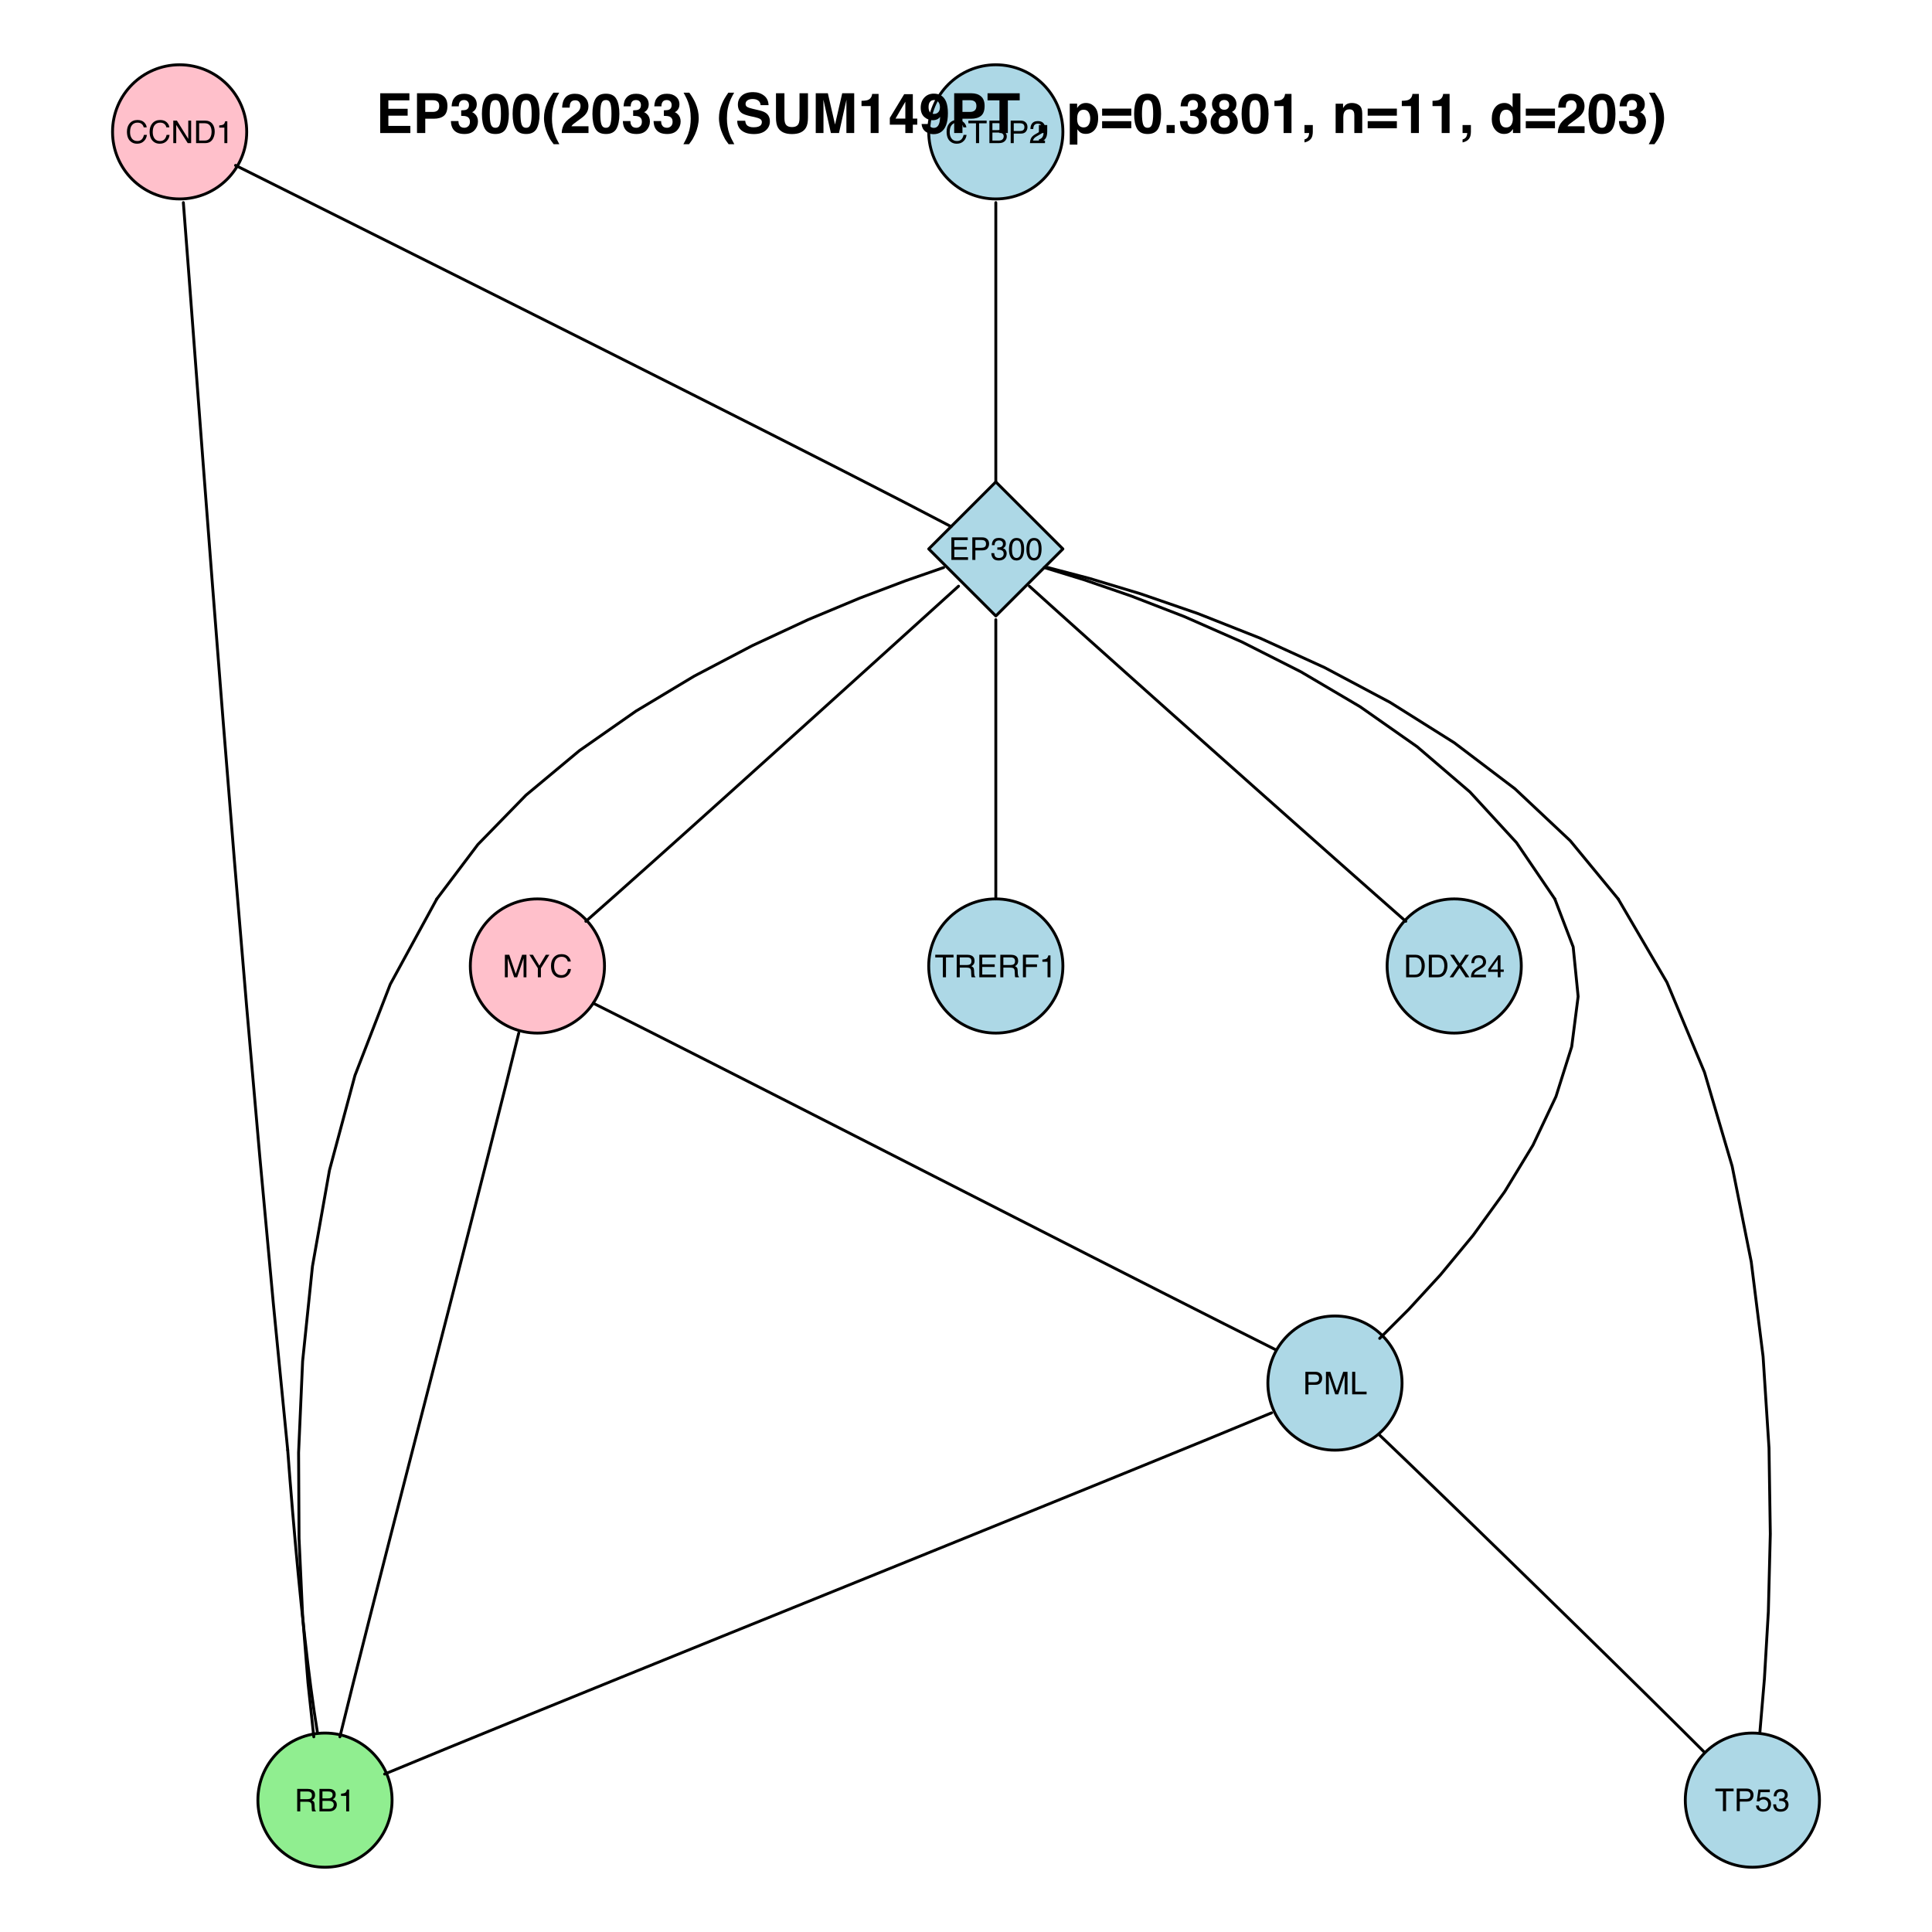 <?xml version="1.0" encoding="UTF-8"?>
<svg xmlns="http://www.w3.org/2000/svg" xmlns:xlink="http://www.w3.org/1999/xlink" width="504pt" height="504pt" viewBox="0 0 504 504" version="1.1">
<defs>
<g>
<symbol overflow="visible" id="glyph0-0">
<path style="stroke:none;" d="M 0.266 0 L 0.266 -5.875 L 4.922 -5.875 L 4.922 0 Z M 4.188 -0.734 L 4.188 -5.141 L 1 -5.141 L 1 -0.734 Z "/>
</symbol>
<symbol overflow="visible" id="glyph0-1">
<path style="stroke:none;" d="M 3.094 -6.031 C 3.844 -6.031 4.422 -5.832 4.828 -5.438 C 5.234 -5.051 5.461 -4.609 5.516 -4.109 L 4.734 -4.109 C 4.648 -4.484 4.473 -4.781 4.203 -5 C 3.941 -5.227 3.578 -5.344 3.109 -5.344 C 2.523 -5.344 2.055 -5.141 1.703 -4.734 C 1.348 -4.328 1.172 -3.703 1.172 -2.859 C 1.172 -2.172 1.332 -1.613 1.656 -1.188 C 1.977 -0.758 2.457 -0.547 3.094 -0.547 C 3.676 -0.547 4.117 -0.77 4.422 -1.219 C 4.586 -1.457 4.711 -1.77 4.797 -2.156 L 5.562 -2.156 C 5.5 -1.539 5.27 -1.023 4.875 -0.609 C 4.414 -0.098 3.789 0.156 3 0.156 C 2.312 0.156 1.738 -0.051 1.281 -0.469 C 0.664 -1.008 0.359 -1.852 0.359 -3 C 0.359 -3.863 0.586 -4.57 1.047 -5.125 C 1.547 -5.727 2.227 -6.031 3.094 -6.031 Z M 2.938 -6.031 Z "/>
</symbol>
<symbol overflow="visible" id="glyph0-2">
<path style="stroke:none;" d="M 0.625 -5.875 L 1.562 -5.875 L 4.531 -1.109 L 4.531 -5.875 L 5.281 -5.875 L 5.281 0 L 4.391 0 L 1.391 -4.75 L 1.391 0 L 0.625 0 Z M 2.906 -5.875 Z "/>
</symbol>
<symbol overflow="visible" id="glyph0-3">
<path style="stroke:none;" d="M 2.875 -0.672 C 3.145 -0.672 3.367 -0.703 3.547 -0.766 C 3.848 -0.867 4.098 -1.066 4.297 -1.359 C 4.453 -1.598 4.566 -1.906 4.641 -2.281 C 4.68 -2.5 4.703 -2.703 4.703 -2.891 C 4.703 -3.617 4.555 -4.18 4.266 -4.578 C 3.973 -4.984 3.508 -5.188 2.875 -5.188 L 1.453 -5.188 L 1.453 -0.672 Z M 0.656 -5.875 L 3.031 -5.875 C 3.844 -5.875 4.473 -5.586 4.922 -5.016 C 5.316 -4.492 5.516 -3.832 5.516 -3.031 C 5.516 -2.406 5.395 -1.836 5.156 -1.328 C 4.75 -0.441 4.039 0 3.031 0 L 0.656 0 Z "/>
</symbol>
<symbol overflow="visible" id="glyph0-4">
<path style="stroke:none;" d="M 0.781 -4.047 L 0.781 -4.609 C 1.301 -4.66 1.66 -4.742 1.859 -4.859 C 2.066 -4.973 2.223 -5.254 2.328 -5.703 L 2.891 -5.703 L 2.891 0 L 2.125 0 L 2.125 -4.047 Z "/>
</symbol>
<symbol overflow="visible" id="glyph0-5">
<path style="stroke:none;" d="M 4.891 -5.875 L 4.891 -5.172 L 2.922 -5.172 L 2.922 0 L 2.109 0 L 2.109 -5.172 L 0.125 -5.172 L 0.125 -5.875 Z "/>
</symbol>
<symbol overflow="visible" id="glyph0-6">
<path style="stroke:none;" d="M 2.828 -3.391 C 3.16 -3.391 3.422 -3.438 3.609 -3.531 C 3.898 -3.676 4.047 -3.941 4.047 -4.328 C 4.047 -4.703 3.895 -4.957 3.594 -5.094 C 3.414 -5.164 3.148 -5.203 2.797 -5.203 L 1.391 -5.203 L 1.391 -3.391 Z M 3.094 -0.672 C 3.582 -0.672 3.93 -0.816 4.141 -1.109 C 4.273 -1.285 4.344 -1.5 4.344 -1.75 C 4.344 -2.176 4.148 -2.469 3.766 -2.625 C 3.566 -2.707 3.301 -2.75 2.969 -2.75 L 1.391 -2.75 L 1.391 -0.672 Z M 0.609 -5.875 L 3.125 -5.875 C 3.812 -5.875 4.301 -5.664 4.594 -5.25 C 4.758 -5.008 4.844 -4.734 4.844 -4.422 C 4.844 -4.047 4.738 -3.738 4.531 -3.5 C 4.426 -3.375 4.27 -3.258 4.062 -3.156 C 4.363 -3.039 4.586 -2.914 4.734 -2.781 C 5.004 -2.52 5.141 -2.164 5.141 -1.719 C 5.141 -1.332 5.02 -0.988 4.781 -0.688 C 4.426 -0.227 3.863 0 3.094 0 L 0.609 0 Z "/>
</symbol>
<symbol overflow="visible" id="glyph0-7">
<path style="stroke:none;" d="M 0.703 -5.875 L 3.344 -5.875 C 3.863 -5.875 4.281 -5.723 4.594 -5.422 C 4.914 -5.129 5.078 -4.719 5.078 -4.188 C 5.078 -3.727 4.938 -3.328 4.656 -2.984 C 4.375 -2.648 3.938 -2.484 3.344 -2.484 L 1.5 -2.484 L 1.5 0 L 0.703 0 Z M 4.281 -4.188 C 4.281 -4.613 4.117 -4.906 3.797 -5.062 C 3.617 -5.145 3.379 -5.188 3.078 -5.188 L 1.5 -5.188 L 1.5 -3.156 L 3.078 -3.156 C 3.43 -3.156 3.719 -3.227 3.938 -3.375 C 4.164 -3.531 4.281 -3.801 4.281 -4.188 Z "/>
</symbol>
<symbol overflow="visible" id="glyph0-8">
<path style="stroke:none;" d="M 0.25 0 C 0.281 -0.488 0.383 -0.914 0.562 -1.281 C 0.738 -1.645 1.082 -1.977 1.594 -2.281 L 2.359 -2.719 C 2.703 -2.926 2.945 -3.098 3.094 -3.234 C 3.312 -3.453 3.422 -3.707 3.422 -4 C 3.422 -4.332 3.316 -4.594 3.109 -4.781 C 2.91 -4.977 2.645 -5.078 2.312 -5.078 C 1.82 -5.078 1.484 -4.895 1.297 -4.531 C 1.191 -4.32 1.133 -4.039 1.125 -3.688 L 0.391 -3.688 C 0.398 -4.188 0.492 -4.594 0.672 -4.906 C 0.984 -5.469 1.535 -5.75 2.328 -5.75 C 2.984 -5.75 3.461 -5.57 3.766 -5.219 C 4.066 -4.863 4.219 -4.469 4.219 -4.031 C 4.219 -3.57 4.055 -3.18 3.734 -2.859 C 3.547 -2.672 3.207 -2.441 2.719 -2.172 L 2.172 -1.859 C 1.91 -1.711 1.707 -1.578 1.562 -1.453 C 1.289 -1.223 1.125 -0.961 1.062 -0.672 L 4.188 -0.672 L 4.188 0 Z "/>
</symbol>
<symbol overflow="visible" id="glyph0-9">
<path style="stroke:none;" d="M 0.703 -5.875 L 4.984 -5.875 L 4.984 -5.156 L 1.469 -5.156 L 1.469 -3.375 L 4.719 -3.375 L 4.719 -2.688 L 1.469 -2.688 L 1.469 -0.703 L 5.047 -0.703 L 5.047 0 L 0.703 0 Z M 2.875 -5.875 Z "/>
</symbol>
<symbol overflow="visible" id="glyph0-10">
<path style="stroke:none;" d="M 2.125 0.156 C 1.445 0.156 0.957 -0.023 0.656 -0.391 C 0.352 -0.766 0.203 -1.223 0.203 -1.766 L 0.953 -1.766 C 0.984 -1.391 1.051 -1.117 1.156 -0.953 C 1.344 -0.648 1.68 -0.5 2.172 -0.5 C 2.547 -0.5 2.848 -0.598 3.078 -0.797 C 3.305 -1.004 3.422 -1.27 3.422 -1.594 C 3.422 -1.977 3.301 -2.25 3.062 -2.406 C 2.82 -2.57 2.488 -2.656 2.062 -2.656 C 2.008 -2.656 1.957 -2.648 1.906 -2.641 C 1.852 -2.641 1.805 -2.641 1.766 -2.641 L 1.766 -3.281 C 1.836 -3.27 1.895 -3.266 1.938 -3.266 C 1.988 -3.266 2.047 -3.266 2.109 -3.266 C 2.379 -3.266 2.602 -3.305 2.781 -3.391 C 3.082 -3.535 3.234 -3.801 3.234 -4.188 C 3.234 -4.469 3.129 -4.688 2.922 -4.844 C 2.723 -5 2.488 -5.078 2.219 -5.078 C 1.738 -5.078 1.406 -4.914 1.219 -4.594 C 1.125 -4.414 1.066 -4.164 1.047 -3.844 L 0.344 -3.844 C 0.344 -4.27 0.426 -4.633 0.594 -4.938 C 0.883 -5.469 1.398 -5.734 2.141 -5.734 C 2.723 -5.734 3.176 -5.602 3.5 -5.344 C 3.82 -5.082 3.984 -4.707 3.984 -4.219 C 3.984 -3.863 3.883 -3.578 3.688 -3.359 C 3.57 -3.223 3.422 -3.113 3.234 -3.031 C 3.535 -2.957 3.77 -2.801 3.938 -2.562 C 4.113 -2.32 4.203 -2.031 4.203 -1.688 C 4.203 -1.145 4.02 -0.703 3.656 -0.359 C 3.301 -0.016 2.789 0.156 2.125 0.156 Z "/>
</symbol>
<symbol overflow="visible" id="glyph0-11">
<path style="stroke:none;" d="M 2.219 -5.719 C 2.957 -5.719 3.492 -5.414 3.828 -4.812 C 4.078 -4.344 4.203 -3.695 4.203 -2.875 C 4.203 -2.094 4.086 -1.445 3.859 -0.938 C 3.523 -0.207 2.973 0.156 2.203 0.156 C 1.516 0.156 1.004 -0.141 0.672 -0.734 C 0.391 -1.234 0.25 -1.906 0.25 -2.75 C 0.25 -3.395 0.332 -3.953 0.5 -4.422 C 0.82 -5.285 1.395 -5.719 2.219 -5.719 Z M 2.203 -0.5 C 2.578 -0.5 2.875 -0.66 3.094 -0.984 C 3.32 -1.316 3.438 -1.938 3.438 -2.844 C 3.438 -3.488 3.352 -4.02 3.188 -4.438 C 3.031 -4.863 2.723 -5.078 2.266 -5.078 C 1.836 -5.078 1.523 -4.875 1.328 -4.469 C 1.129 -4.07 1.031 -3.488 1.031 -2.719 C 1.031 -2.133 1.094 -1.664 1.219 -1.312 C 1.414 -0.77 1.742 -0.5 2.203 -0.5 Z "/>
</symbol>
<symbol overflow="visible" id="glyph0-12">
<path style="stroke:none;" d="M 0.609 -5.875 L 1.75 -5.875 L 3.438 -0.906 L 5.109 -5.875 L 6.234 -5.875 L 6.234 0 L 5.484 0 L 5.484 -3.469 C 5.484 -3.582 5.484 -3.781 5.484 -4.062 C 5.492 -4.344 5.5 -4.641 5.5 -4.953 L 3.812 0 L 3.031 0 L 1.344 -4.953 L 1.344 -4.766 C 1.344 -4.629 1.344 -4.41 1.344 -4.109 C 1.352 -3.816 1.359 -3.602 1.359 -3.469 L 1.359 0 L 0.609 0 Z "/>
</symbol>
<symbol overflow="visible" id="glyph0-13">
<path style="stroke:none;" d="M 0.172 -5.875 L 1.094 -5.875 L 2.781 -3.047 L 4.469 -5.875 L 5.406 -5.875 L 3.188 -2.359 L 3.188 0 L 2.391 0 L 2.391 -2.359 Z M 2.797 -5.875 Z "/>
</symbol>
<symbol overflow="visible" id="glyph0-14">
<path style="stroke:none;" d="M 0.625 -5.875 L 1.422 -5.875 L 1.422 -0.703 L 4.391 -0.703 L 4.391 0 L 0.625 0 Z "/>
</symbol>
<symbol overflow="visible" id="glyph0-15">
<path style="stroke:none;" d="M 3.359 -3.188 C 3.723 -3.188 4.016 -3.258 4.234 -3.406 C 4.453 -3.551 4.562 -3.82 4.562 -4.219 C 4.562 -4.633 4.41 -4.914 4.109 -5.062 C 3.941 -5.145 3.723 -5.188 3.453 -5.188 L 1.516 -5.188 L 1.516 -3.188 Z M 0.719 -5.875 L 3.438 -5.875 C 3.883 -5.875 4.254 -5.805 4.547 -5.672 C 5.098 -5.422 5.375 -4.961 5.375 -4.297 C 5.375 -3.941 5.301 -3.648 5.156 -3.422 C 5.008 -3.203 4.805 -3.023 4.547 -2.891 C 4.773 -2.797 4.945 -2.672 5.062 -2.516 C 5.176 -2.367 5.238 -2.125 5.25 -1.781 L 5.281 -0.984 C 5.289 -0.766 5.312 -0.598 5.344 -0.484 C 5.383 -0.305 5.469 -0.188 5.594 -0.125 L 5.594 0 L 4.625 0 C 4.594 -0.051 4.566 -0.113 4.547 -0.188 C 4.535 -0.27 4.523 -0.426 4.516 -0.656 L 4.469 -1.641 C 4.445 -2.023 4.305 -2.281 4.047 -2.406 C 3.891 -2.477 3.648 -2.516 3.328 -2.516 L 1.516 -2.516 L 1.516 0 L 0.719 0 Z "/>
</symbol>
<symbol overflow="visible" id="glyph0-16">
<path style="stroke:none;" d="M 1.016 -1.453 C 1.055 -1.047 1.242 -0.766 1.578 -0.609 C 1.754 -0.523 1.953 -0.484 2.172 -0.484 C 2.598 -0.484 2.914 -0.617 3.125 -0.891 C 3.332 -1.16 3.438 -1.461 3.438 -1.797 C 3.438 -2.203 3.312 -2.508 3.062 -2.719 C 2.82 -2.938 2.531 -3.047 2.188 -3.047 C 1.938 -3.047 1.723 -3 1.547 -2.906 C 1.367 -2.812 1.219 -2.68 1.094 -2.516 L 0.469 -2.547 L 0.906 -5.625 L 3.875 -5.625 L 3.875 -4.938 L 1.453 -4.938 L 1.203 -3.344 C 1.336 -3.445 1.461 -3.52 1.578 -3.562 C 1.797 -3.656 2.047 -3.703 2.328 -3.703 C 2.848 -3.703 3.289 -3.531 3.656 -3.188 C 4.02 -2.852 4.203 -2.426 4.203 -1.906 C 4.203 -1.363 4.035 -0.883 3.703 -0.469 C 3.367 -0.062 2.836 0.141 2.109 0.141 C 1.641 0.141 1.223 0.008 0.859 -0.25 C 0.504 -0.508 0.305 -0.91 0.266 -1.453 Z "/>
</symbol>
<symbol overflow="visible" id="glyph0-17">
<path style="stroke:none;" d="M 0.703 -5.875 L 4.766 -5.875 L 4.766 -5.156 L 1.5 -5.156 L 1.5 -3.375 L 4.375 -3.375 L 4.375 -2.672 L 1.5 -2.672 L 1.5 0 L 0.703 0 Z "/>
</symbol>
<symbol overflow="visible" id="glyph0-18">
<path style="stroke:none;" d="M 1.125 0 L 0.172 0 L 2.266 -3.016 L 0.297 -5.875 L 1.297 -5.875 L 2.797 -3.625 L 4.281 -5.875 L 5.234 -5.875 L 3.266 -3.016 L 5.328 0 L 4.344 0 L 2.75 -2.422 Z "/>
</symbol>
<symbol overflow="visible" id="glyph0-19">
<path style="stroke:none;" d="M 2.703 -2.031 L 2.703 -4.625 L 0.875 -2.031 Z M 2.719 0 L 2.719 -1.406 L 0.203 -1.406 L 0.203 -2.109 L 2.828 -5.734 L 3.438 -5.734 L 3.438 -2.031 L 4.281 -2.031 L 4.281 -1.406 L 3.438 -1.406 L 3.438 0 Z "/>
</symbol>
<symbol overflow="visible" id="glyph1-0">
<path style="stroke:none;" d="M 1.078 0 L 1.078 -10.375 L 9.438 -10.375 L 9.438 0 Z M 8.141 -1.297 L 8.141 -9.078 L 2.375 -9.078 L 2.375 -1.297 Z "/>
</symbol>
<symbol overflow="visible" id="glyph1-1">
<path style="stroke:none;" d="M 8.766 -8.531 L 3.281 -8.531 L 3.281 -6.328 L 8.312 -6.328 L 8.312 -4.531 L 3.281 -4.531 L 3.281 -1.859 L 9.016 -1.859 L 9.016 0 L 1.156 0 L 1.156 -10.375 L 8.766 -10.375 Z "/>
</symbol>
<symbol overflow="visible" id="glyph1-2">
<path style="stroke:none;" d="M 6.938 -7.062 C 6.938 -7.602 6.789 -7.988 6.5 -8.219 C 6.219 -8.445 5.82 -8.562 5.312 -8.562 L 3.297 -8.562 L 3.297 -5.516 L 5.312 -5.516 C 5.82 -5.516 6.219 -5.641 6.5 -5.891 C 6.789 -6.141 6.938 -6.531 6.938 -7.062 Z M 9.078 -7.078 C 9.078 -5.859 8.766 -4.992 8.141 -4.484 C 7.523 -3.984 6.645 -3.734 5.5 -3.734 L 3.297 -3.734 L 3.297 0 L 1.141 0 L 1.141 -10.375 L 5.656 -10.375 C 6.695 -10.375 7.523 -10.102 8.141 -9.562 C 8.766 -9.031 9.078 -8.203 9.078 -7.078 Z "/>
</symbol>
<symbol overflow="visible" id="glyph1-3">
<path style="stroke:none;" d="M 2.344 -3.125 C 2.344 -2.719 2.41 -2.383 2.547 -2.125 C 2.785 -1.625 3.227 -1.375 3.875 -1.375 C 4.27 -1.375 4.613 -1.508 4.906 -1.781 C 5.195 -2.051 5.344 -2.441 5.344 -2.953 C 5.344 -3.617 5.07 -4.066 4.531 -4.297 C 4.219 -4.422 3.727 -4.484 3.062 -4.484 L 3.062 -5.922 C 3.719 -5.93 4.176 -5.992 4.438 -6.109 C 4.875 -6.305 5.094 -6.703 5.094 -7.297 C 5.094 -7.691 4.977 -8.008 4.75 -8.25 C 4.531 -8.488 4.211 -8.609 3.797 -8.609 C 3.328 -8.609 2.977 -8.457 2.75 -8.156 C 2.531 -7.863 2.426 -7.469 2.438 -6.969 L 0.562 -6.969 C 0.582 -7.469 0.672 -7.945 0.828 -8.406 C 0.984 -8.801 1.238 -9.172 1.594 -9.516 C 1.852 -9.754 2.164 -9.938 2.531 -10.062 C 2.895 -10.188 3.336 -10.25 3.859 -10.25 C 4.836 -10.25 5.625 -9.992 6.219 -9.484 C 6.82 -8.984 7.125 -8.312 7.125 -7.469 C 7.125 -6.863 6.941 -6.352 6.578 -5.938 C 6.359 -5.688 6.125 -5.516 5.875 -5.422 C 6.062 -5.422 6.328 -5.258 6.672 -4.938 C 7.18 -4.469 7.438 -3.82 7.438 -3 C 7.438 -2.133 7.133 -1.375 6.531 -0.719 C 5.938 -0.07 5.055 0.25 3.891 0.25 C 2.441 0.25 1.438 -0.219 0.875 -1.156 C 0.57 -1.656 0.406 -2.312 0.375 -3.125 Z "/>
</symbol>
<symbol overflow="visible" id="glyph1-4">
<path style="stroke:none;" d="M 2.5 -5 C 2.5 -3.832 2.594 -2.938 2.781 -2.312 C 2.977 -1.688 3.375 -1.375 3.969 -1.375 C 4.562 -1.375 4.953 -1.688 5.141 -2.312 C 5.328 -2.938 5.422 -3.832 5.422 -5 C 5.422 -6.227 5.328 -7.133 5.141 -7.719 C 4.953 -8.312 4.562 -8.609 3.969 -8.609 C 3.375 -8.609 2.977 -8.312 2.781 -7.719 C 2.594 -7.133 2.5 -6.227 2.5 -5 Z M 3.969 -10.266 C 5.27 -10.266 6.18 -9.805 6.703 -8.891 C 7.223 -7.984 7.484 -6.688 7.484 -5 C 7.484 -3.312 7.223 -2.016 6.703 -1.109 C 6.18 -0.203 5.27 0.25 3.969 0.25 C 2.664 0.25 1.754 -0.203 1.234 -1.109 C 0.711 -2.016 0.453 -3.312 0.453 -5 C 0.453 -6.688 0.711 -7.984 1.234 -8.891 C 1.754 -9.805 2.664 -10.266 3.969 -10.266 Z "/>
</symbol>
<symbol overflow="visible" id="glyph1-5">
<path style="stroke:none;" d="M 1.453 -7.75 C 1.816 -8.613 2.359 -9.539 3.078 -10.531 L 4.594 -10.531 L 4.156 -9.75 C 3.562 -8.664 3.148 -7.531 2.922 -6.344 C 2.773 -5.562 2.703 -4.711 2.703 -3.797 C 2.703 -2.359 2.91 -1.039 3.328 0.156 C 3.566 0.875 4 1.789 4.625 2.906 L 3.141 2.906 L 2.641 2.219 C 2.316 1.812 1.973 1.195 1.609 0.375 C 0.953 -1.082 0.625 -2.516 0.625 -3.922 C 0.625 -5.211 0.898 -6.488 1.453 -7.75 Z "/>
</symbol>
<symbol overflow="visible" id="glyph1-6">
<path style="stroke:none;" d="M 0.453 0 C 0.473 -0.727 0.629 -1.395 0.922 -2 C 1.203 -2.688 1.879 -3.41 2.953 -4.172 C 3.867 -4.828 4.461 -5.297 4.734 -5.578 C 5.148 -6.023 5.359 -6.516 5.359 -7.047 C 5.359 -7.484 5.238 -7.844 5 -8.125 C 4.77 -8.406 4.43 -8.547 3.984 -8.547 C 3.367 -8.547 2.953 -8.32 2.734 -7.875 C 2.609 -7.613 2.535 -7.195 2.516 -6.625 L 0.562 -6.625 C 0.594 -7.488 0.75 -8.188 1.031 -8.719 C 1.57 -9.738 2.523 -10.25 3.891 -10.25 C 4.961 -10.25 5.816 -9.945 6.453 -9.344 C 7.098 -8.75 7.422 -7.961 7.422 -6.984 C 7.422 -6.223 7.191 -5.551 6.734 -4.969 C 6.441 -4.57 5.957 -4.141 5.281 -3.672 L 4.484 -3.094 C 3.984 -2.738 3.641 -2.477 3.453 -2.312 C 3.266 -2.156 3.109 -1.973 2.984 -1.766 L 7.438 -1.766 L 7.438 0 Z "/>
</symbol>
<symbol overflow="visible" id="glyph1-7">
<path style="stroke:none;" d="M 1.688 -10.531 C 2.406 -9.539 2.945 -8.613 3.312 -7.75 C 3.863 -6.488 4.141 -5.211 4.141 -3.922 C 4.141 -2.516 3.816 -1.082 3.172 0.375 C 2.797 1.195 2.445 1.812 2.125 2.219 L 1.625 2.906 L 0.141 2.906 C 0.766 1.789 1.195 0.875 1.438 0.156 C 1.852 -1.039 2.062 -2.359 2.062 -3.797 C 2.062 -4.711 1.988 -5.562 1.844 -6.344 C 1.613 -7.531 1.203 -8.664 0.609 -9.75 L 0.188 -10.531 Z "/>
</symbol>
<symbol overflow="visible" id="glyph1-8">
<path style="stroke:none;" d=""/>
</symbol>
<symbol overflow="visible" id="glyph1-9">
<path style="stroke:none;" d="M 2.672 -3.203 C 2.734 -2.723 2.859 -2.367 3.047 -2.141 C 3.398 -1.711 4.004 -1.5 4.859 -1.5 C 5.367 -1.5 5.785 -1.555 6.109 -1.672 C 6.711 -1.879 7.016 -2.281 7.016 -2.875 C 7.016 -3.219 6.863 -3.484 6.562 -3.672 C 6.258 -3.848 5.789 -4.008 5.156 -4.156 L 4.047 -4.391 C 2.973 -4.641 2.227 -4.906 1.812 -5.188 C 1.113 -5.664 0.766 -6.414 0.766 -7.438 C 0.766 -8.363 1.102 -9.133 1.781 -9.75 C 2.457 -10.363 3.445 -10.672 4.75 -10.672 C 5.844 -10.672 6.773 -10.379 7.547 -9.797 C 8.316 -9.223 8.723 -8.383 8.766 -7.281 L 6.688 -7.281 C 6.645 -7.906 6.367 -8.348 5.859 -8.609 C 5.523 -8.785 5.109 -8.875 4.609 -8.875 C 4.047 -8.875 3.598 -8.758 3.266 -8.531 C 2.93 -8.301 2.766 -7.988 2.766 -7.594 C 2.766 -7.219 2.93 -6.941 3.266 -6.766 C 3.473 -6.641 3.922 -6.492 4.609 -6.328 L 6.406 -5.906 C 7.188 -5.719 7.773 -5.469 8.172 -5.156 C 8.797 -4.664 9.109 -3.957 9.109 -3.031 C 9.109 -2.082 8.742 -1.297 8.016 -0.672 C 7.285 -0.047 6.258 0.266 4.938 0.266 C 3.594 0.266 2.531 -0.039 1.75 -0.656 C 0.977 -1.27 0.594 -2.117 0.594 -3.203 Z M 4.766 -10.688 Z "/>
</symbol>
<symbol overflow="visible" id="glyph1-10">
<path style="stroke:none;" d="M 1.094 -10.375 L 3.297 -10.375 L 3.297 -4 C 3.297 -3.281 3.379 -2.758 3.547 -2.438 C 3.816 -1.852 4.391 -1.562 5.266 -1.562 C 6.141 -1.562 6.711 -1.852 6.984 -2.438 C 7.148 -2.758 7.234 -3.281 7.234 -4 L 7.234 -10.375 L 9.438 -10.375 L 9.438 -4 C 9.438 -2.895 9.266 -2.035 8.922 -1.422 C 8.285 -0.297 7.066 0.266 5.266 0.266 C 3.473 0.266 2.254 -0.297 1.609 -1.422 C 1.266 -2.035 1.094 -2.895 1.094 -4 Z M 5.266 -10.375 Z "/>
</symbol>
<symbol overflow="visible" id="glyph1-11">
<path style="stroke:none;" d="M 7.969 -10.375 L 11.094 -10.375 L 11.094 0 L 9.062 0 L 9.062 -7.016 C 9.062 -7.211 9.062 -7.492 9.062 -7.859 C 9.07 -8.223 9.078 -8.504 9.078 -8.703 L 7.125 0 L 5.016 0 L 3.062 -8.703 C 3.062 -8.504 3.062 -8.223 3.062 -7.859 C 3.07 -7.492 3.078 -7.211 3.078 -7.016 L 3.078 0 L 1.062 0 L 1.062 -10.375 L 4.219 -10.375 L 6.094 -2.219 Z "/>
</symbol>
<symbol overflow="visible" id="glyph1-12">
<path style="stroke:none;" d="M 1 -7.031 L 1 -8.406 C 1.633 -8.426 2.078 -8.469 2.328 -8.531 C 2.734 -8.613 3.062 -8.789 3.312 -9.062 C 3.488 -9.238 3.617 -9.484 3.703 -9.797 C 3.754 -9.973 3.781 -10.109 3.781 -10.203 L 5.453 -10.203 L 5.453 0 L 3.391 0 L 3.391 -7.031 Z "/>
</symbol>
<symbol overflow="visible" id="glyph1-13">
<path style="stroke:none;" d="M 7.531 -2.188 L 6.375 -2.188 L 6.375 0 L 4.422 0 L 4.422 -2.188 L 0.375 -2.188 L 0.375 -3.953 L 4.125 -10.141 L 6.375 -10.141 L 6.375 -3.766 L 7.531 -3.766 Z M 4.422 -3.766 L 4.422 -8.172 L 1.859 -3.766 Z "/>
</symbol>
<symbol overflow="visible" id="glyph1-14">
<path style="stroke:none;" d="M 0.422 -6.609 C 0.422 -7.703 0.738 -8.586 1.375 -9.266 C 2.008 -9.941 2.828 -10.281 3.828 -10.281 C 5.379 -10.281 6.445 -9.594 7.031 -8.219 C 7.352 -7.445 7.516 -6.426 7.516 -5.156 C 7.516 -3.914 7.359 -2.883 7.047 -2.062 C 6.441 -0.488 5.344 0.297 3.75 0.297 C 2.977 0.297 2.285 0.07 1.672 -0.375 C 1.066 -0.832 0.723 -1.492 0.641 -2.359 L 2.625 -2.359 C 2.676 -2.055 2.801 -1.812 3 -1.625 C 3.207 -1.438 3.484 -1.344 3.828 -1.344 C 4.492 -1.344 4.957 -1.711 5.219 -2.453 C 5.363 -2.848 5.457 -3.438 5.5 -4.219 C 5.312 -3.988 5.117 -3.812 4.922 -3.688 C 4.547 -3.457 4.082 -3.344 3.531 -3.344 C 2.719 -3.344 1.992 -3.625 1.359 -4.188 C 0.734 -4.75 0.422 -5.555 0.422 -6.609 Z M 3.969 -4.984 C 4.238 -4.984 4.5 -5.062 4.75 -5.219 C 5.207 -5.508 5.438 -6.016 5.438 -6.734 C 5.438 -7.305 5.301 -7.758 5.031 -8.094 C 4.758 -8.438 4.391 -8.609 3.922 -8.609 C 3.578 -8.609 3.281 -8.516 3.031 -8.328 C 2.656 -8.023 2.469 -7.516 2.469 -6.797 C 2.469 -6.191 2.586 -5.738 2.828 -5.438 C 3.078 -5.133 3.457 -4.984 3.969 -4.984 Z "/>
</symbol>
<symbol overflow="visible" id="glyph1-15">
<path style="stroke:none;" d="M 8.625 -10.375 L 8.625 -8.531 L 5.531 -8.531 L 5.531 0 L 3.344 0 L 3.344 -8.531 L 0.234 -8.531 L 0.234 -10.375 Z "/>
</symbol>
<symbol overflow="visible" id="glyph1-16">
<path style="stroke:none;" d="M 0.828 1.672 C 1.234 1.555 1.531 1.363 1.719 1.094 C 1.906 0.832 2.016 0.469 2.047 0 L 0.828 0 L 0.828 -2.094 L 3 -2.094 L 3 -0.281 C 3 0.039 2.957 0.375 2.875 0.719 C 2.789 1.062 2.633 1.363 2.406 1.625 C 2.156 1.895 1.859 2.098 1.516 2.234 C 1.18 2.367 0.953 2.438 0.828 2.438 Z "/>
</symbol>
<symbol overflow="visible" id="glyph1-17">
<path style="stroke:none;" d="M 6.219 -3.828 C 6.219 -4.422 6.082 -4.941 5.812 -5.391 C 5.539 -5.848 5.102 -6.078 4.5 -6.078 C 3.77 -6.078 3.27 -5.734 3 -5.047 C 2.863 -4.68 2.797 -4.219 2.797 -3.656 C 2.797 -2.77 3.031 -2.145 3.5 -1.781 C 3.781 -1.57 4.113 -1.469 4.5 -1.469 C 5.062 -1.469 5.488 -1.68 5.781 -2.109 C 6.07 -2.535 6.219 -3.109 6.219 -3.828 Z M 5.078 -7.844 C 5.973 -7.844 6.727 -7.508 7.344 -6.844 C 7.969 -6.188 8.281 -5.219 8.281 -3.938 C 8.281 -2.582 7.977 -1.551 7.375 -0.844 C 6.77 -0.133 5.988 0.219 5.031 0.219 C 4.414 0.219 3.91 0.066 3.516 -0.234 C 3.285 -0.41 3.066 -0.66 2.859 -0.984 L 2.859 3.016 L 0.875 3.016 L 0.875 -7.672 L 2.797 -7.672 L 2.797 -6.531 C 3.016 -6.863 3.242 -7.129 3.484 -7.328 C 3.93 -7.672 4.461 -7.844 5.078 -7.844 Z "/>
</symbol>
<symbol overflow="visible" id="glyph1-18">
<path style="stroke:none;" d="M 8.125 -6.375 L 8.125 -4.531 L 0.516 -4.531 L 0.516 -6.375 Z M 8.125 -3.094 L 8.125 -1.25 L 0.516 -1.25 L 0.516 -3.094 Z "/>
</symbol>
<symbol overflow="visible" id="glyph1-19">
<path style="stroke:none;" d="M 0.906 -2.094 L 3.031 -2.094 L 3.031 0 L 0.906 0 Z "/>
</symbol>
<symbol overflow="visible" id="glyph1-20">
<path style="stroke:none;" d="M 2.469 -2.969 C 2.469 -2.457 2.598 -2.062 2.859 -1.781 C 3.117 -1.508 3.477 -1.375 3.938 -1.375 C 4.395 -1.375 4.754 -1.508 5.016 -1.781 C 5.273 -2.062 5.406 -2.457 5.406 -2.969 C 5.406 -3.488 5.27 -3.879 5 -4.141 C 4.738 -4.41 4.383 -4.547 3.938 -4.547 C 3.477 -4.547 3.117 -4.41 2.859 -4.141 C 2.598 -3.879 2.469 -3.488 2.469 -2.969 Z M 0.375 -2.828 C 0.375 -3.398 0.504 -3.914 0.766 -4.375 C 1.023 -4.844 1.406 -5.195 1.906 -5.438 C 1.414 -5.758 1.098 -6.109 0.953 -6.484 C 0.805 -6.867 0.734 -7.227 0.734 -7.562 C 0.734 -8.312 1.008 -8.945 1.562 -9.469 C 2.125 -9.988 2.914 -10.25 3.938 -10.25 C 4.945 -10.25 5.727 -9.988 6.281 -9.469 C 6.844 -8.945 7.125 -8.312 7.125 -7.562 C 7.125 -7.227 7.051 -6.867 6.906 -6.484 C 6.758 -6.109 6.441 -5.781 5.953 -5.5 C 6.453 -5.219 6.828 -4.844 7.078 -4.375 C 7.336 -3.914 7.469 -3.398 7.469 -2.828 C 7.469 -1.973 7.148 -1.242 6.516 -0.641 C 5.879 -0.035 4.988 0.266 3.844 0.266 C 2.707 0.266 1.844 -0.035 1.25 -0.641 C 0.664 -1.242 0.375 -1.973 0.375 -2.828 Z M 2.641 -7.344 C 2.641 -6.969 2.754 -6.66 2.984 -6.422 C 3.211 -6.191 3.531 -6.078 3.938 -6.078 C 4.344 -6.078 4.656 -6.191 4.875 -6.422 C 5.102 -6.66 5.219 -6.969 5.219 -7.344 C 5.219 -7.75 5.102 -8.062 4.875 -8.281 C 4.656 -8.508 4.344 -8.625 3.938 -8.625 C 3.531 -8.625 3.211 -8.508 2.984 -8.281 C 2.754 -8.062 2.641 -7.75 2.641 -7.344 Z "/>
</symbol>
<symbol overflow="visible" id="glyph1-21">
<path style="stroke:none;" d="M 5.188 -7.844 C 5.977 -7.844 6.625 -7.633 7.125 -7.219 C 7.633 -6.812 7.891 -6.125 7.891 -5.156 L 7.891 0 L 5.828 0 L 5.828 -4.656 C 5.828 -5.062 5.773 -5.375 5.672 -5.594 C 5.473 -5.988 5.098 -6.188 4.547 -6.188 C 3.867 -6.188 3.398 -5.895 3.141 -5.312 C 3.016 -5.008 2.953 -4.625 2.953 -4.156 L 2.953 0 L 0.953 0 L 0.953 -7.656 L 2.891 -7.656 L 2.891 -6.531 C 3.141 -6.926 3.379 -7.211 3.609 -7.391 C 4.023 -7.691 4.551 -7.844 5.188 -7.844 Z M 4.453 -7.875 Z "/>
</symbol>
<symbol overflow="visible" id="glyph1-22">
<path style="stroke:none;" d="M 3.766 -7.844 C 4.223 -7.844 4.633 -7.738 5 -7.531 C 5.363 -7.332 5.656 -7.055 5.875 -6.703 L 5.875 -10.359 L 7.906 -10.359 L 7.906 0 L 5.969 0 L 5.969 -1.062 C 5.676 -0.602 5.348 -0.27 4.984 -0.062 C 4.617 0.133 4.164 0.234 3.625 0.234 C 2.727 0.234 1.973 -0.125 1.359 -0.844 C 0.742 -1.57 0.438 -2.504 0.438 -3.641 C 0.438 -4.941 0.738 -5.969 1.344 -6.719 C 1.945 -7.469 2.754 -7.844 3.766 -7.844 Z M 4.203 -1.453 C 4.766 -1.453 5.191 -1.66 5.484 -2.078 C 5.785 -2.504 5.938 -3.051 5.938 -3.719 C 5.938 -4.656 5.695 -5.328 5.219 -5.734 C 4.938 -5.973 4.602 -6.094 4.219 -6.094 C 3.625 -6.094 3.191 -5.867 2.922 -5.422 C 2.648 -4.984 2.516 -4.438 2.516 -3.781 C 2.516 -3.07 2.648 -2.504 2.922 -2.078 C 3.203 -1.66 3.629 -1.453 4.203 -1.453 Z "/>
</symbol>
</g>
</defs>
<g id="surface29103">
<rect x="0" y="0" width="504" height="504" style="fill:rgb(100%,100%,100%);fill-opacity:1;stroke:none;"/>
<path style="fill-rule:nonzero;fill:rgb(100%,75.294%,79.608%);fill-opacity:1;stroke-width:0.75;stroke-linecap:round;stroke-linejoin:round;stroke:rgb(0%,0%,0%);stroke-opacity:1;stroke-miterlimit:10;" d="M 64.359 34.398 C 64.359 44.066 56.527 51.898 46.859 51.898 C 37.195 51.898 29.359 44.066 29.359 34.398 C 29.359 24.734 37.195 16.898 46.859 16.898 C 56.527 16.898 64.359 24.734 64.359 34.398 "/>
<path style="fill-rule:nonzero;fill:rgb(67.843%,84.706%,90.196%);fill-opacity:1;stroke-width:0.75;stroke-linecap:round;stroke-linejoin:round;stroke:rgb(0%,0%,0%);stroke-opacity:1;stroke-miterlimit:10;" d="M 277.277 34.398 C 277.277 44.066 269.441 51.898 259.777 51.898 C 250.113 51.898 242.277 44.066 242.277 34.398 C 242.277 24.734 250.113 16.898 259.777 16.898 C 269.441 16.898 277.277 24.734 277.277 34.398 "/>
<path style="fill-rule:nonzero;fill:rgb(100%,75.294%,79.608%);fill-opacity:1;stroke-width:0.75;stroke-linecap:round;stroke-linejoin:round;stroke:rgb(0%,0%,0%);stroke-opacity:1;stroke-miterlimit:10;" d="M 157.695 252 C 157.695 261.664 149.859 269.5 140.195 269.5 C 130.531 269.5 122.695 261.664 122.695 252 C 122.695 242.336 130.531 234.5 140.195 234.5 C 149.859 234.5 157.695 242.336 157.695 252 "/>
<path style="fill-rule:nonzero;fill:rgb(67.843%,84.706%,90.196%);fill-opacity:1;stroke-width:0.75;stroke-linecap:round;stroke-linejoin:round;stroke:rgb(0%,0%,0%);stroke-opacity:1;stroke-miterlimit:10;" d="M 365.75 360.801 C 365.75 370.465 357.914 378.301 348.25 378.301 C 338.586 378.301 330.75 370.465 330.75 360.801 C 330.75 351.137 338.586 343.301 348.25 343.301 C 357.914 343.301 365.75 351.137 365.75 360.801 "/>
<path style="fill-rule:nonzero;fill:rgb(56.471%,93.333%,56.471%);fill-opacity:1;stroke-width:0.75;stroke-linecap:round;stroke-linejoin:round;stroke:rgb(0%,0%,0%);stroke-opacity:1;stroke-miterlimit:10;" d="M 102.277 469.602 C 102.277 479.266 94.441 487.102 84.777 487.102 C 75.113 487.102 67.277 479.266 67.277 469.602 C 67.277 459.934 75.113 452.102 84.777 452.102 C 94.441 452.102 102.277 459.934 102.277 469.602 "/>
<path style="fill-rule:nonzero;fill:rgb(67.843%,84.706%,90.196%);fill-opacity:1;stroke-width:0.75;stroke-linecap:round;stroke-linejoin:round;stroke:rgb(0%,0%,0%);stroke-opacity:1;stroke-miterlimit:10;" d="M 474.641 469.602 C 474.641 479.266 466.805 487.102 457.141 487.102 C 447.473 487.102 439.641 479.266 439.641 469.602 C 439.641 459.934 447.473 452.102 457.141 452.102 C 466.805 452.102 474.641 459.934 474.641 469.602 "/>
<path style="fill-rule:nonzero;fill:rgb(67.843%,84.706%,90.196%);fill-opacity:1;stroke-width:0.75;stroke-linecap:round;stroke-linejoin:round;stroke:rgb(0%,0%,0%);stroke-opacity:1;stroke-miterlimit:10;" d="M 277.277 252 C 277.277 261.664 269.441 269.5 259.777 269.5 C 250.113 269.5 242.277 261.664 242.277 252 C 242.277 242.336 250.113 234.5 259.777 234.5 C 269.441 234.5 277.277 242.336 277.277 252 "/>
<path style="fill-rule:nonzero;fill:rgb(67.843%,84.706%,90.196%);fill-opacity:1;stroke-width:0.75;stroke-linecap:round;stroke-linejoin:round;stroke:rgb(0%,0%,0%);stroke-opacity:1;stroke-miterlimit:10;" d="M 396.859 252 C 396.859 261.664 389.027 269.5 379.359 269.5 C 369.695 269.5 361.859 261.664 361.859 252 C 361.859 242.336 369.695 234.5 379.359 234.5 C 389.027 234.5 396.859 242.336 396.859 252 "/>
<path style="fill-rule:nonzero;fill:rgb(67.843%,84.706%,90.196%);fill-opacity:1;stroke-width:0.75;stroke-linecap:round;stroke-linejoin:round;stroke:rgb(0%,0%,0%);stroke-opacity:1;stroke-miterlimit:10;" d="M 242.277 143.199 L 259.777 125.715 L 277.277 143.199 L 259.777 160.688 Z "/>
<g style="fill:rgb(0%,0%,0%);fill-opacity:1;">
  <use xlink:href="#glyph0-1" x="32.758" y="37.336"/>
  <use xlink:href="#glyph0-1" x="38.671" y="37.336"/>
  <use xlink:href="#glyph0-2" x="44.583" y="37.336"/>
  <use xlink:href="#glyph0-3" x="50.496" y="37.336"/>
  <use xlink:href="#glyph0-4" x="56.409" y="37.336"/>
</g>
<g style="fill:rgb(0%,0%,0%);fill-opacity:1;">
  <use xlink:href="#glyph0-1" x="246.582" y="37.336"/>
  <use xlink:href="#glyph0-5" x="252.495" y="37.336"/>
  <use xlink:href="#glyph0-6" x="257.496" y="37.336"/>
  <use xlink:href="#glyph0-7" x="262.957" y="37.336"/>
  <use xlink:href="#glyph0-8" x="268.418" y="37.336"/>
</g>
<g style="fill:rgb(0%,0%,0%);fill-opacity:1;">
  <use xlink:href="#glyph0-9" x="247.484" y="146.059"/>
  <use xlink:href="#glyph0-7" x="252.945" y="146.059"/>
  <use xlink:href="#glyph0-10" x="258.406" y="146.059"/>
  <use xlink:href="#glyph0-11" x="262.96" y="146.059"/>
  <use xlink:href="#glyph0-11" x="267.513" y="146.059"/>
</g>
<g style="fill:rgb(0%,0%,0%);fill-opacity:1;">
  <use xlink:href="#glyph0-12" x="131.098" y="254.938"/>
  <use xlink:href="#glyph0-13" x="137.918" y="254.938"/>
  <use xlink:href="#glyph0-1" x="143.379" y="254.938"/>
</g>
<g style="fill:rgb(0%,0%,0%);fill-opacity:1;">
  <use xlink:href="#glyph0-7" x="339.832" y="363.738"/>
  <use xlink:href="#glyph0-12" x="345.293" y="363.738"/>
  <use xlink:href="#glyph0-14" x="352.113" y="363.738"/>
</g>
<g style="fill:rgb(0%,0%,0%);fill-opacity:1;">
  <use xlink:href="#glyph0-15" x="76.812" y="472.539"/>
  <use xlink:href="#glyph0-6" x="82.725" y="472.539"/>
  <use xlink:href="#glyph0-4" x="88.186" y="472.539"/>
</g>
<g style="fill:rgb(0%,0%,0%);fill-opacity:1;">
  <use xlink:href="#glyph0-5" x="447.355" y="472.461"/>
  <use xlink:href="#glyph0-7" x="452.357" y="472.461"/>
  <use xlink:href="#glyph0-16" x="457.818" y="472.461"/>
  <use xlink:href="#glyph0-10" x="462.371" y="472.461"/>
</g>
<g style="fill:rgb(0%,0%,0%);fill-opacity:1;">
  <use xlink:href="#glyph0-5" x="243.855" y="254.938"/>
  <use xlink:href="#glyph0-15" x="248.857" y="254.938"/>
  <use xlink:href="#glyph0-9" x="254.769" y="254.938"/>
  <use xlink:href="#glyph0-15" x="260.23" y="254.938"/>
  <use xlink:href="#glyph0-17" x="266.143" y="254.938"/>
  <use xlink:href="#glyph0-4" x="271.144" y="254.938"/>
</g>
<g style="fill:rgb(0%,0%,0%);fill-opacity:1;">
  <use xlink:href="#glyph0-3" x="366.164" y="254.938"/>
  <use xlink:href="#glyph0-3" x="372.077" y="254.938"/>
  <use xlink:href="#glyph0-18" x="377.99" y="254.938"/>
  <use xlink:href="#glyph0-8" x="383.451" y="254.938"/>
  <use xlink:href="#glyph0-19" x="388.004" y="254.938"/>
</g>
<path style="fill:none;stroke-width:0.75;stroke-linecap:round;stroke-linejoin:round;stroke:rgb(0%,0%,0%);stroke-opacity:1;stroke-miterlimit:10;" d="M 61.445 43.145 L 75.648 50.238 L 93.18 59.004 L 113.156 69.004 L 134.711 79.809 L 156.965 90.984 L 179.043 102.105 L 200.074 112.734 L 219.18 122.441 L 235.48 130.797 L 248.109 137.371 "/>
<path style="fill:none;stroke-width:0.75;stroke-linecap:round;stroke-linejoin:round;stroke:rgb(0%,0%,0%);stroke-opacity:1;stroke-miterlimit:10;" d="M 47.832 52.855 L 49.199 70.652 L 50.945 93.789 L 53.039 121.496 L 55.457 153 L 58.164 187.52 L 61.133 224.285 L 64.336 262.523 L 67.746 301.449 L 71.328 340.297 L 75.055 378.285 "/>
<path style="fill:none;stroke-width:0.75;stroke-linecap:round;stroke-linejoin:round;stroke:rgb(0%,0%,0%);stroke-opacity:1;stroke-miterlimit:10;" d="M 75.055 378.285 L 75.668 386.254 L 76.332 394.355 L 77.043 402.496 L 77.793 410.566 L 78.578 418.48 L 79.395 426.125 L 80.234 433.414 L 81.09 440.238 L 81.961 446.508 L 82.832 452.113 "/>
<path style="fill:none;stroke-width:0.75;stroke-linecap:round;stroke-linejoin:round;stroke:rgb(0%,0%,0%);stroke-opacity:1;stroke-miterlimit:10;" d="M 259.777 52.855 L 259.777 125.715 "/>
<path style="fill:none;stroke-width:0.75;stroke-linecap:round;stroke-linejoin:round;stroke:rgb(0%,0%,0%);stroke-opacity:1;stroke-miterlimit:10;" d="M 250.055 152.914 L 243.027 159.27 L 234.438 167.043 L 224.645 175.898 L 214.012 185.508 L 202.902 195.535 L 191.676 205.652 L 180.691 215.523 L 170.316 224.816 L 160.91 233.199 L 152.832 240.344 "/>
<path style="fill:none;stroke-width:0.75;stroke-linecap:round;stroke-linejoin:round;stroke:rgb(0%,0%,0%);stroke-opacity:1;stroke-miterlimit:10;" d="M 272.418 148.059 L 282.684 151.211 L 295.043 155.465 L 308.965 160.855 L 323.922 167.438 L 339.379 175.258 L 354.809 184.359 L 369.676 194.785 L 383.453 206.59 L 395.609 219.82 L 405.609 234.516 "/>
<path style="fill:none;stroke-width:0.75;stroke-linecap:round;stroke-linejoin:round;stroke:rgb(0%,0%,0%);stroke-opacity:1;stroke-miterlimit:10;" d="M 405.609 234.516 L 410.395 247.035 L 411.688 259.957 L 410.012 273.043 L 405.906 286.055 L 399.898 298.75 L 392.52 310.891 L 384.305 322.242 L 375.777 332.559 L 367.469 341.605 L 359.918 349.145 "/>
<path style="fill:none;stroke-width:0.75;stroke-linecap:round;stroke-linejoin:round;stroke:rgb(0%,0%,0%);stroke-opacity:1;stroke-miterlimit:10;" d="M 246.168 148.059 L 236.242 151.5 L 224.297 156.023 L 210.809 161.652 L 196.266 168.418 L 181.148 176.352 L 165.945 185.477 L 151.141 195.828 L 137.215 207.43 L 124.656 220.316 L 113.945 234.516 "/>
<path style="fill:none;stroke-width:0.75;stroke-linecap:round;stroke-linejoin:round;stroke:rgb(0%,0%,0%);stroke-opacity:1;stroke-miterlimit:10;" d="M 113.945 234.516 L 101.812 256.766 L 92.594 280.559 L 85.945 305.289 L 81.512 330.336 L 78.945 355.094 L 77.895 378.945 L 78.012 401.285 L 78.945 421.496 L 80.344 438.965 L 81.859 453.086 "/>
<path style="fill:none;stroke-width:0.75;stroke-linecap:round;stroke-linejoin:round;stroke:rgb(0%,0%,0%);stroke-opacity:1;stroke-miterlimit:10;" d="M 273.391 148.059 L 284.328 150.926 L 297.539 154.902 L 312.5 160.062 L 328.688 166.461 L 345.578 174.164 L 362.641 183.238 L 379.352 193.746 L 395.188 205.754 L 409.625 219.32 L 422.141 234.516 "/>
<path style="fill:none;stroke-width:0.75;stroke-linecap:round;stroke-linejoin:round;stroke:rgb(0%,0%,0%);stroke-opacity:1;stroke-miterlimit:10;" d="M 422.141 234.516 L 434.855 256.266 L 444.648 279.715 L 451.863 304.223 L 456.844 329.156 L 459.934 353.879 L 461.48 377.758 L 461.82 400.156 L 461.309 420.438 L 460.281 437.969 L 459.082 452.113 "/>
<path style="fill:none;stroke-width:0.75;stroke-linecap:round;stroke-linejoin:round;stroke:rgb(0%,0%,0%);stroke-opacity:1;stroke-miterlimit:10;" d="M 259.777 161.656 L 259.777 234.516 "/>
<path style="fill:none;stroke-width:0.75;stroke-linecap:round;stroke-linejoin:round;stroke:rgb(0%,0%,0%);stroke-opacity:1;stroke-miterlimit:10;" d="M 268.527 152.914 L 275.582 159.27 L 284.246 167.043 L 294.148 175.898 L 304.914 185.508 L 316.168 195.535 L 327.539 205.652 L 338.652 215.523 L 349.137 224.816 L 358.617 233.199 L 366.723 240.344 "/>
<path style="fill:none;stroke-width:0.75;stroke-linecap:round;stroke-linejoin:round;stroke:rgb(0%,0%,0%);stroke-opacity:1;stroke-miterlimit:10;" d="M 154.777 261.715 L 168.16 268.441 L 184.48 276.707 L 203.008 286.125 L 223.004 296.312 L 243.734 306.887 L 264.469 317.457 L 284.465 327.648 L 302.992 337.066 L 319.312 345.332 L 332.695 352.059 "/>
<path style="fill:none;stroke-width:0.75;stroke-linecap:round;stroke-linejoin:round;stroke:rgb(0%,0%,0%);stroke-opacity:1;stroke-miterlimit:10;" d="M 135.332 269.484 L 131.926 283.23 L 127.68 300.051 L 122.805 319.18 L 117.508 339.848 L 106.492 382.723 L 101.195 403.391 L 96.32 422.52 L 92.074 439.344 L 88.668 453.086 "/>
<path style="fill:none;stroke-width:0.75;stroke-linecap:round;stroke-linejoin:round;stroke:rgb(0%,0%,0%);stroke-opacity:1;stroke-miterlimit:10;" d="M 331.723 368.57 L 315.164 375.406 L 294.219 383.965 L 269.98 393.82 L 243.555 404.539 L 216.027 415.688 L 188.504 426.832 L 162.074 437.551 L 137.836 447.406 L 116.891 455.965 L 100.332 462.801 "/>
<path style="fill:none;stroke-width:0.75;stroke-linecap:round;stroke-linejoin:round;stroke:rgb(0%,0%,0%);stroke-opacity:1;stroke-miterlimit:10;" d="M 359.918 374.398 L 366.93 381.117 L 374.965 388.863 L 383.762 397.375 L 393.051 406.402 L 402.574 415.688 L 412.066 424.969 L 421.27 433.996 L 429.918 442.508 L 437.746 450.254 L 444.5 456.973 "/>
<g style="fill:rgb(0%,0%,0%);fill-opacity:1;">
  <use xlink:href="#glyph1-1" x="98.031" y="34.707"/>
  <use xlink:href="#glyph1-2" x="107.64" y="34.707"/>
  <use xlink:href="#glyph1-3" x="117.249" y="34.707"/>
  <use xlink:href="#glyph1-4" x="125.261" y="34.707"/>
  <use xlink:href="#glyph1-4" x="133.273" y="34.707"/>
  <use xlink:href="#glyph1-5" x="141.285" y="34.707"/>
  <use xlink:href="#glyph1-6" x="146.083" y="34.707"/>
  <use xlink:href="#glyph1-4" x="154.095" y="34.707"/>
  <use xlink:href="#glyph1-3" x="162.107" y="34.707"/>
  <use xlink:href="#glyph1-3" x="170.119" y="34.707"/>
  <use xlink:href="#glyph1-7" x="178.131" y="34.707"/>
  <use xlink:href="#glyph1-8" x="182.928" y="34.707"/>
  <use xlink:href="#glyph1-5" x="186.931" y="34.707"/>
  <use xlink:href="#glyph1-9" x="191.728" y="34.707"/>
  <use xlink:href="#glyph1-10" x="201.337" y="34.707"/>
  <use xlink:href="#glyph1-11" x="211.741" y="34.707"/>
  <use xlink:href="#glyph1-12" x="223.741" y="34.707"/>
  <use xlink:href="#glyph1-13" x="231.753" y="34.707"/>
  <use xlink:href="#glyph1-14" x="239.765" y="34.707"/>
  <use xlink:href="#glyph1-2" x="247.777" y="34.707"/>
  <use xlink:href="#glyph1-15" x="257.386" y="34.707"/>
  <use xlink:href="#glyph1-8" x="266.186" y="34.707"/>
  <use xlink:href="#glyph1-16" x="270.189" y="34.707"/>
  <use xlink:href="#glyph1-8" x="274.191" y="34.707"/>
  <use xlink:href="#glyph1-17" x="278.194" y="34.707"/>
  <use xlink:href="#glyph1-18" x="286.994" y="34.707"/>
  <use xlink:href="#glyph1-4" x="295.407" y="34.707"/>
  <use xlink:href="#glyph1-19" x="303.419" y="34.707"/>
  <use xlink:href="#glyph1-3" x="307.421" y="34.707"/>
  <use xlink:href="#glyph1-20" x="315.433" y="34.707"/>
  <use xlink:href="#glyph1-4" x="323.445" y="34.707"/>
  <use xlink:href="#glyph1-12" x="331.458" y="34.707"/>
  <use xlink:href="#glyph1-16" x="339.47" y="34.707"/>
  <use xlink:href="#glyph1-8" x="343.472" y="34.707"/>
  <use xlink:href="#glyph1-21" x="347.475" y="34.707"/>
  <use xlink:href="#glyph1-18" x="356.275" y="34.707"/>
  <use xlink:href="#glyph1-12" x="364.688" y="34.707"/>
  <use xlink:href="#glyph1-12" x="372.7" y="34.707"/>
  <use xlink:href="#glyph1-16" x="380.712" y="34.707"/>
  <use xlink:href="#glyph1-8" x="384.714" y="34.707"/>
  <use xlink:href="#glyph1-22" x="388.717" y="34.707"/>
  <use xlink:href="#glyph1-18" x="397.517" y="34.707"/>
  <use xlink:href="#glyph1-6" x="405.93" y="34.707"/>
  <use xlink:href="#glyph1-4" x="413.942" y="34.707"/>
  <use xlink:href="#glyph1-3" x="421.954" y="34.707"/>
  <use xlink:href="#glyph1-7" x="429.966" y="34.707"/>
</g>
</g>
</svg>
